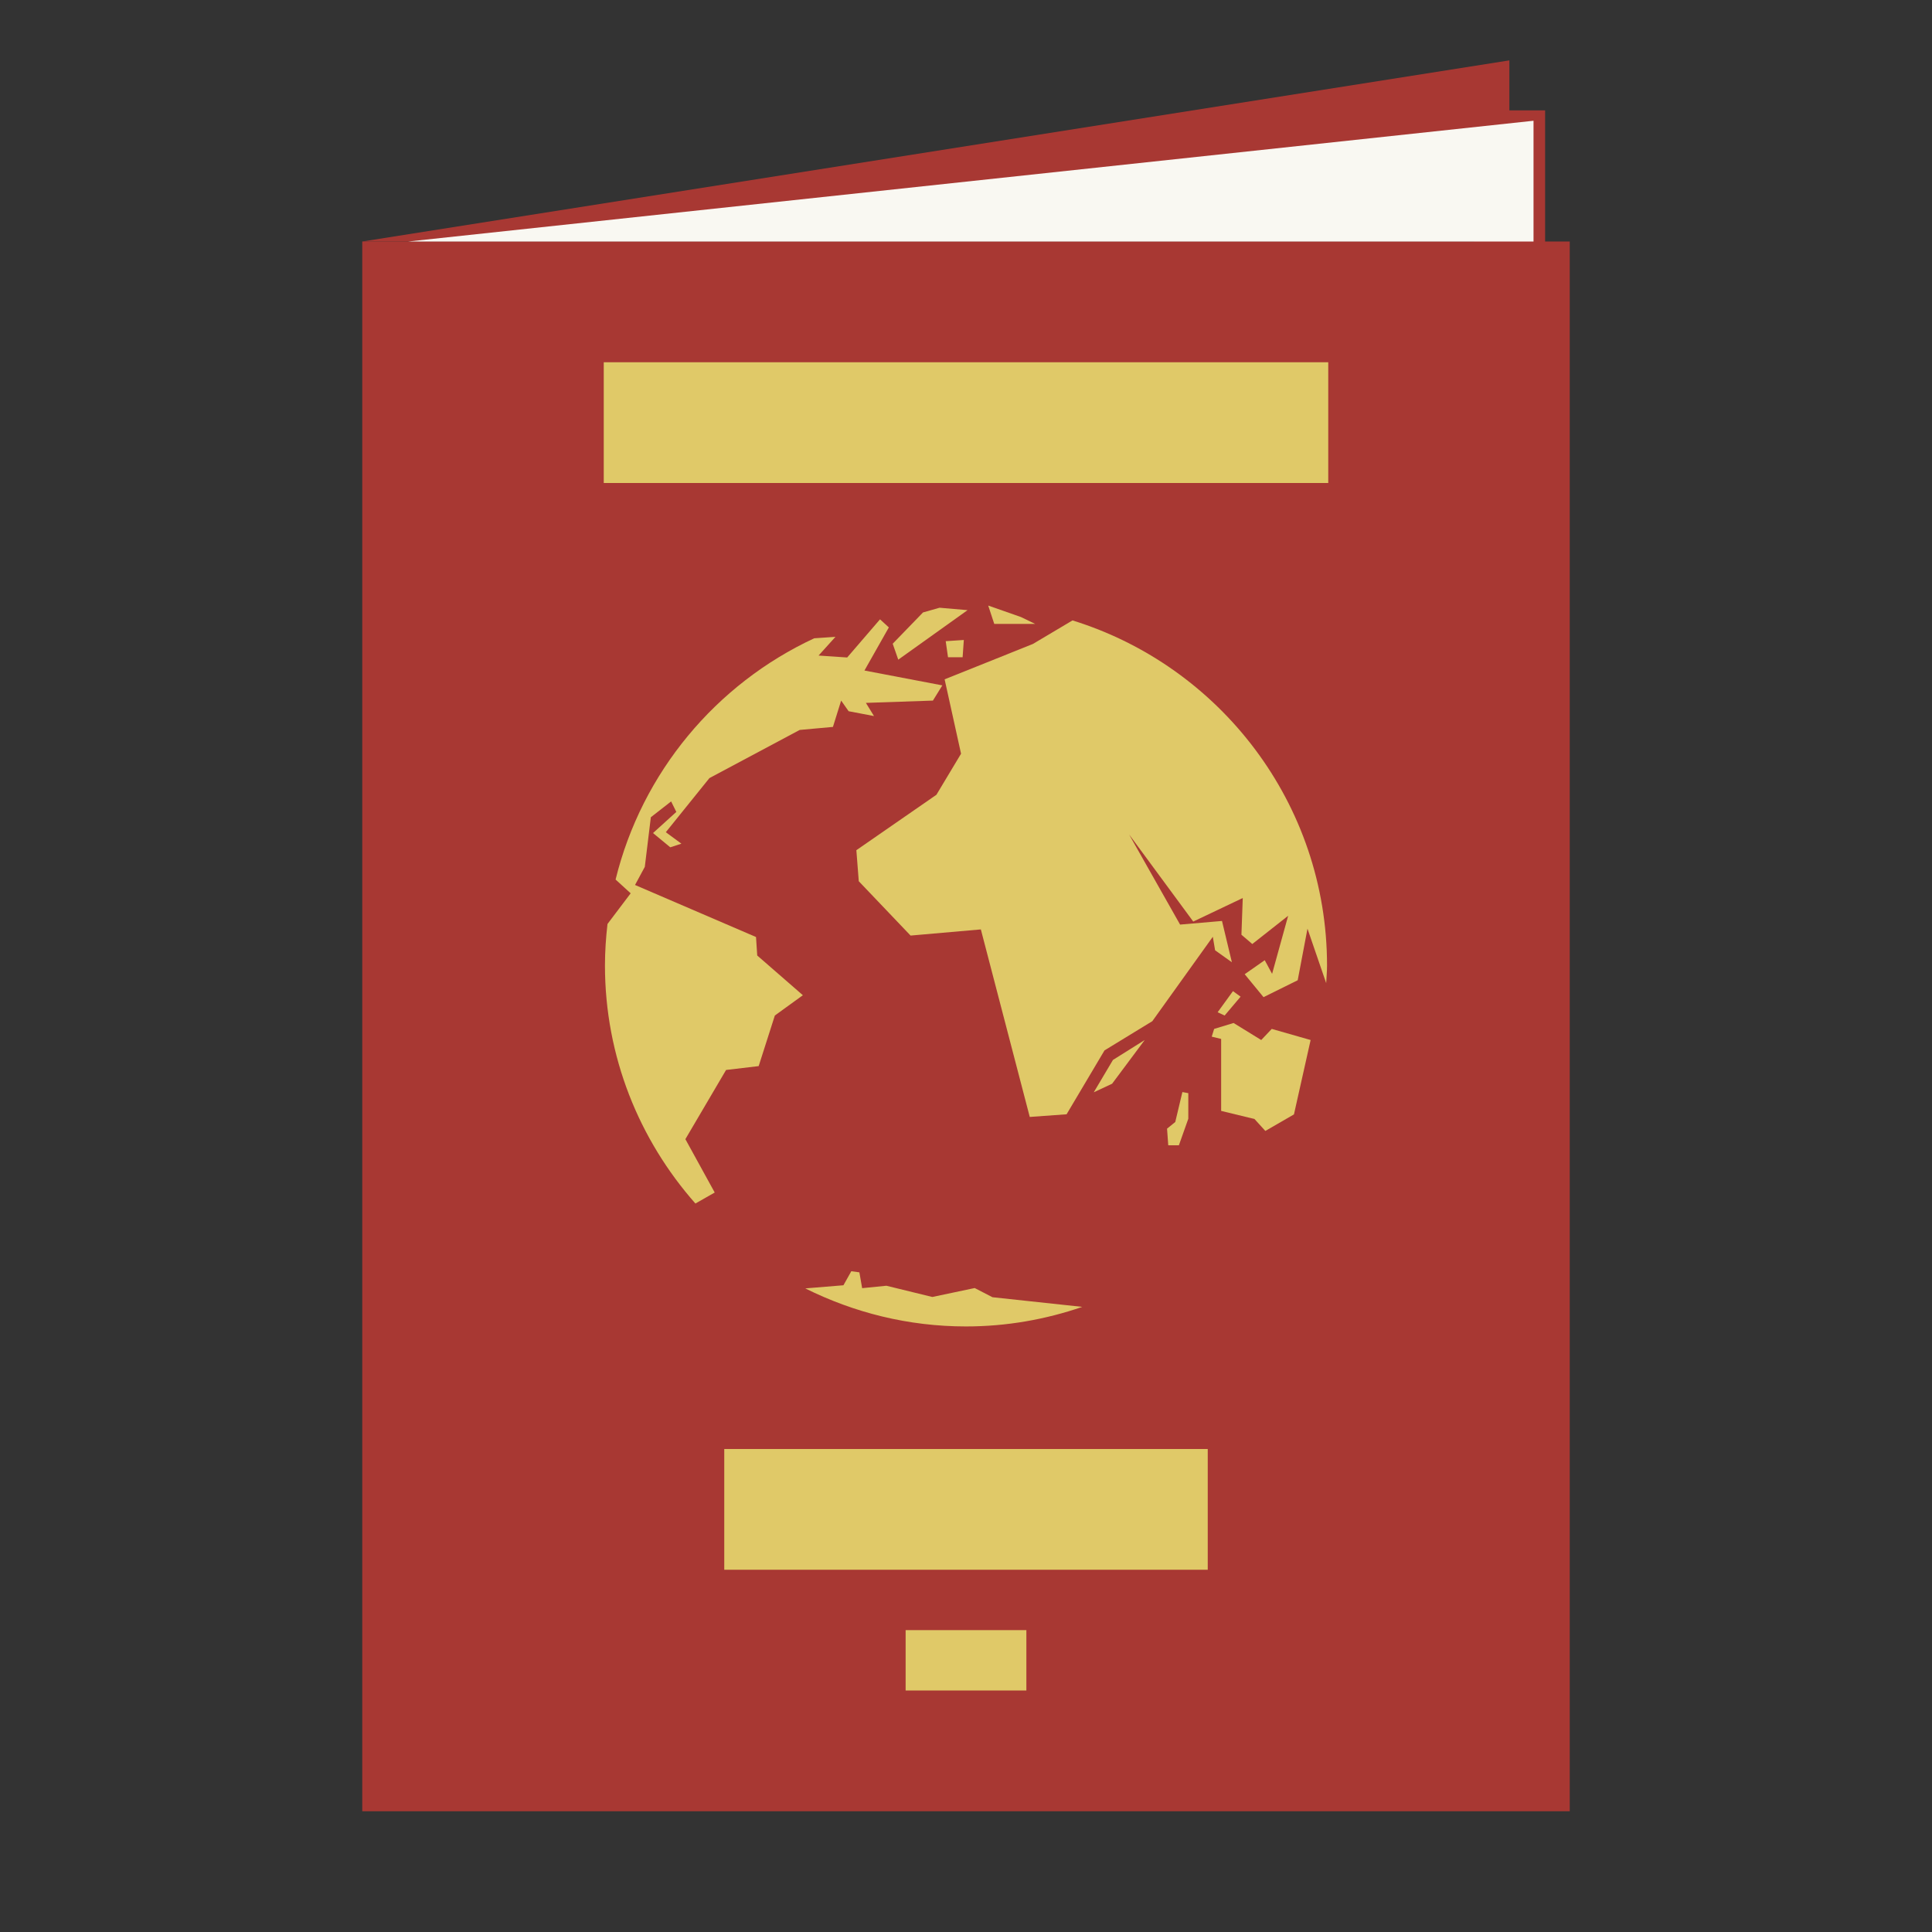 <?xml version="1.0" encoding="utf-8"?>
<!-- Copyright (c) 2015 Pixely (https://pixely.jp/) - MIT License -->
<!DOCTYPE svg PUBLIC "-//W3C//DTD SVG 1.1 Basic//EN" "http://www.w3.org/Graphics/SVG/1.1/DTD/svg11-basic.dtd">
<svg version="1.1" baseProfile="basic" xmlns="http://www.w3.org/2000/svg" xmlns:xlink="http://www.w3.org/1999/xlink" x="0px" y="0px"
     viewBox="0 0 16 16" xml:space="preserve">
    <rect x="0" y="0" width="16" height="16" fill="#333333" stroke="none"/>
    <rect x="12.208" y="0.914" style="fill:#A83833;" width="0.588" height="1.224"/>
    <rect x="3" y="2" style="fill:#A83833;" width="10" height="13"/>
    <polygon style="fill:#A83833;" points="12.5,0.5 3,2 12.5,2 "/>
    <polygon style="fill:#F9F8F2;" points="12.7,1 3.381,2 12.7,2 "/>
    <rect x="7.5" y="13.5" style="fill:#E0C968;" width="1" height="0.5"/>
    <rect x="5.998" y="12" style="fill:#E0C968;" width="4.004" height="1"/>
    <rect x="5" y="3" style="fill:#E0C968;" width="6" height="1"/>
    <g>
        <polygon style="fill:#E0C968;" points="9.058,9.046 9.217,8.778 9.48,8.613 9.21,8.975 	"/>
        <polygon style="fill:#E0C968;" points="10.211,8.208 10.084,8.383 10.142,8.41 10.274,8.254 	"/>
        <polygon style="fill:#E0C968;" points="9.792,9.044 9.733,9.292 9.665,9.347 9.675,9.485 9.763,9.485 9.841,9.265 9.841,9.053 	"/>
        <polygon style="fill:#E0C968;" points="10.854,8.613 10.716,9.229 10.479,9.366 10.389,9.267 10.113,9.2 10.113,8.604 10.035,8.585 
            10.055,8.521 10.216,8.472 10.445,8.613 10.532,8.521 	"/>
        <polygon style="fill:#E0C968;" points="7.439,5.463 7.393,5.331 7.644,5.072 7.781,5.033 8.013,5.053 	"/>
        <polygon style="fill:#E0C968;" points="7.972,5.443 7.851,5.443 7.832,5.31 7.982,5.3 	"/>
        <polygon style="fill:#E0C968;" points="8.234,5.167 8.184,5.015 8.455,5.11 8.573,5.167 	"/>
        <path style="fill:#E0C968;" d="M8.882,5.138L8.554,5.333L7.823,5.626l0.136,0.616l-0.204,0.34L7.092,7.041l0.02,0.257l0.429,0.45
            l0.582-0.051L8.528,9.25l0.305-0.022l0.314-0.529l0.396-0.242l0.501-0.699l0.019,0.112l0.139,0.099L10.12,7.627l-0.347,0.03
            L9.351,6.911l0.531,0.721l0.41-0.195l-0.011,0.304l0.09,0.077l0.297-0.234l-0.133,0.481l-0.061-0.113l-0.166,0.116l0.156,0.19
            l0.283-0.14l0.081-0.427l0.155,0.451c0.002-0.048,0.007-0.096,0.007-0.145C10.99,6.653,10.102,5.516,8.882,5.138z"/>
        <path style="fill:#E0C968;" d="M5.676,9.434l0.337-0.573l0.27-0.032L6.417,8.41l0.232-0.168L6.271,7.913L6.261,7.76L5.259,7.329l0.081-0.15
            l0.05-0.411l0.168-0.131l0.043,0.087L5.408,6.899l0.143,0.118l0.092-0.03L5.514,6.892l0.361-0.448l0.748-0.399L6.898,6.02
            l0.068-0.218L7.028,5.89l0.21,0.04L7.171,5.821l0.555-0.019l0.078-0.126L7.159,5.553l0.202-0.357L7.288,5.129L7.016,5.445
            L6.779,5.429l0.14-0.155L6.743,5.286C5.93,5.664,5.316,6.396,5.098,7.284l0.125,0.114L5.031,7.652
            C5.018,7.765,5.01,7.879,5.01,7.995c0,0.756,0.284,1.445,0.749,1.972l0.16-0.091L5.676,9.434z"/>
        <path style="fill:#E0C968;" d="M8.963,10.823l-0.744-0.08l-0.147-0.076l-0.351,0.074l-0.38-0.093l-0.201,0.02l-0.023-0.131L7.05,10.528
            l-0.065,0.116l-0.316,0.026C7.071,10.87,7.521,10.985,8,10.985C8.337,10.985,8.66,10.927,8.963,10.823z"/>
    </g>
</svg>
